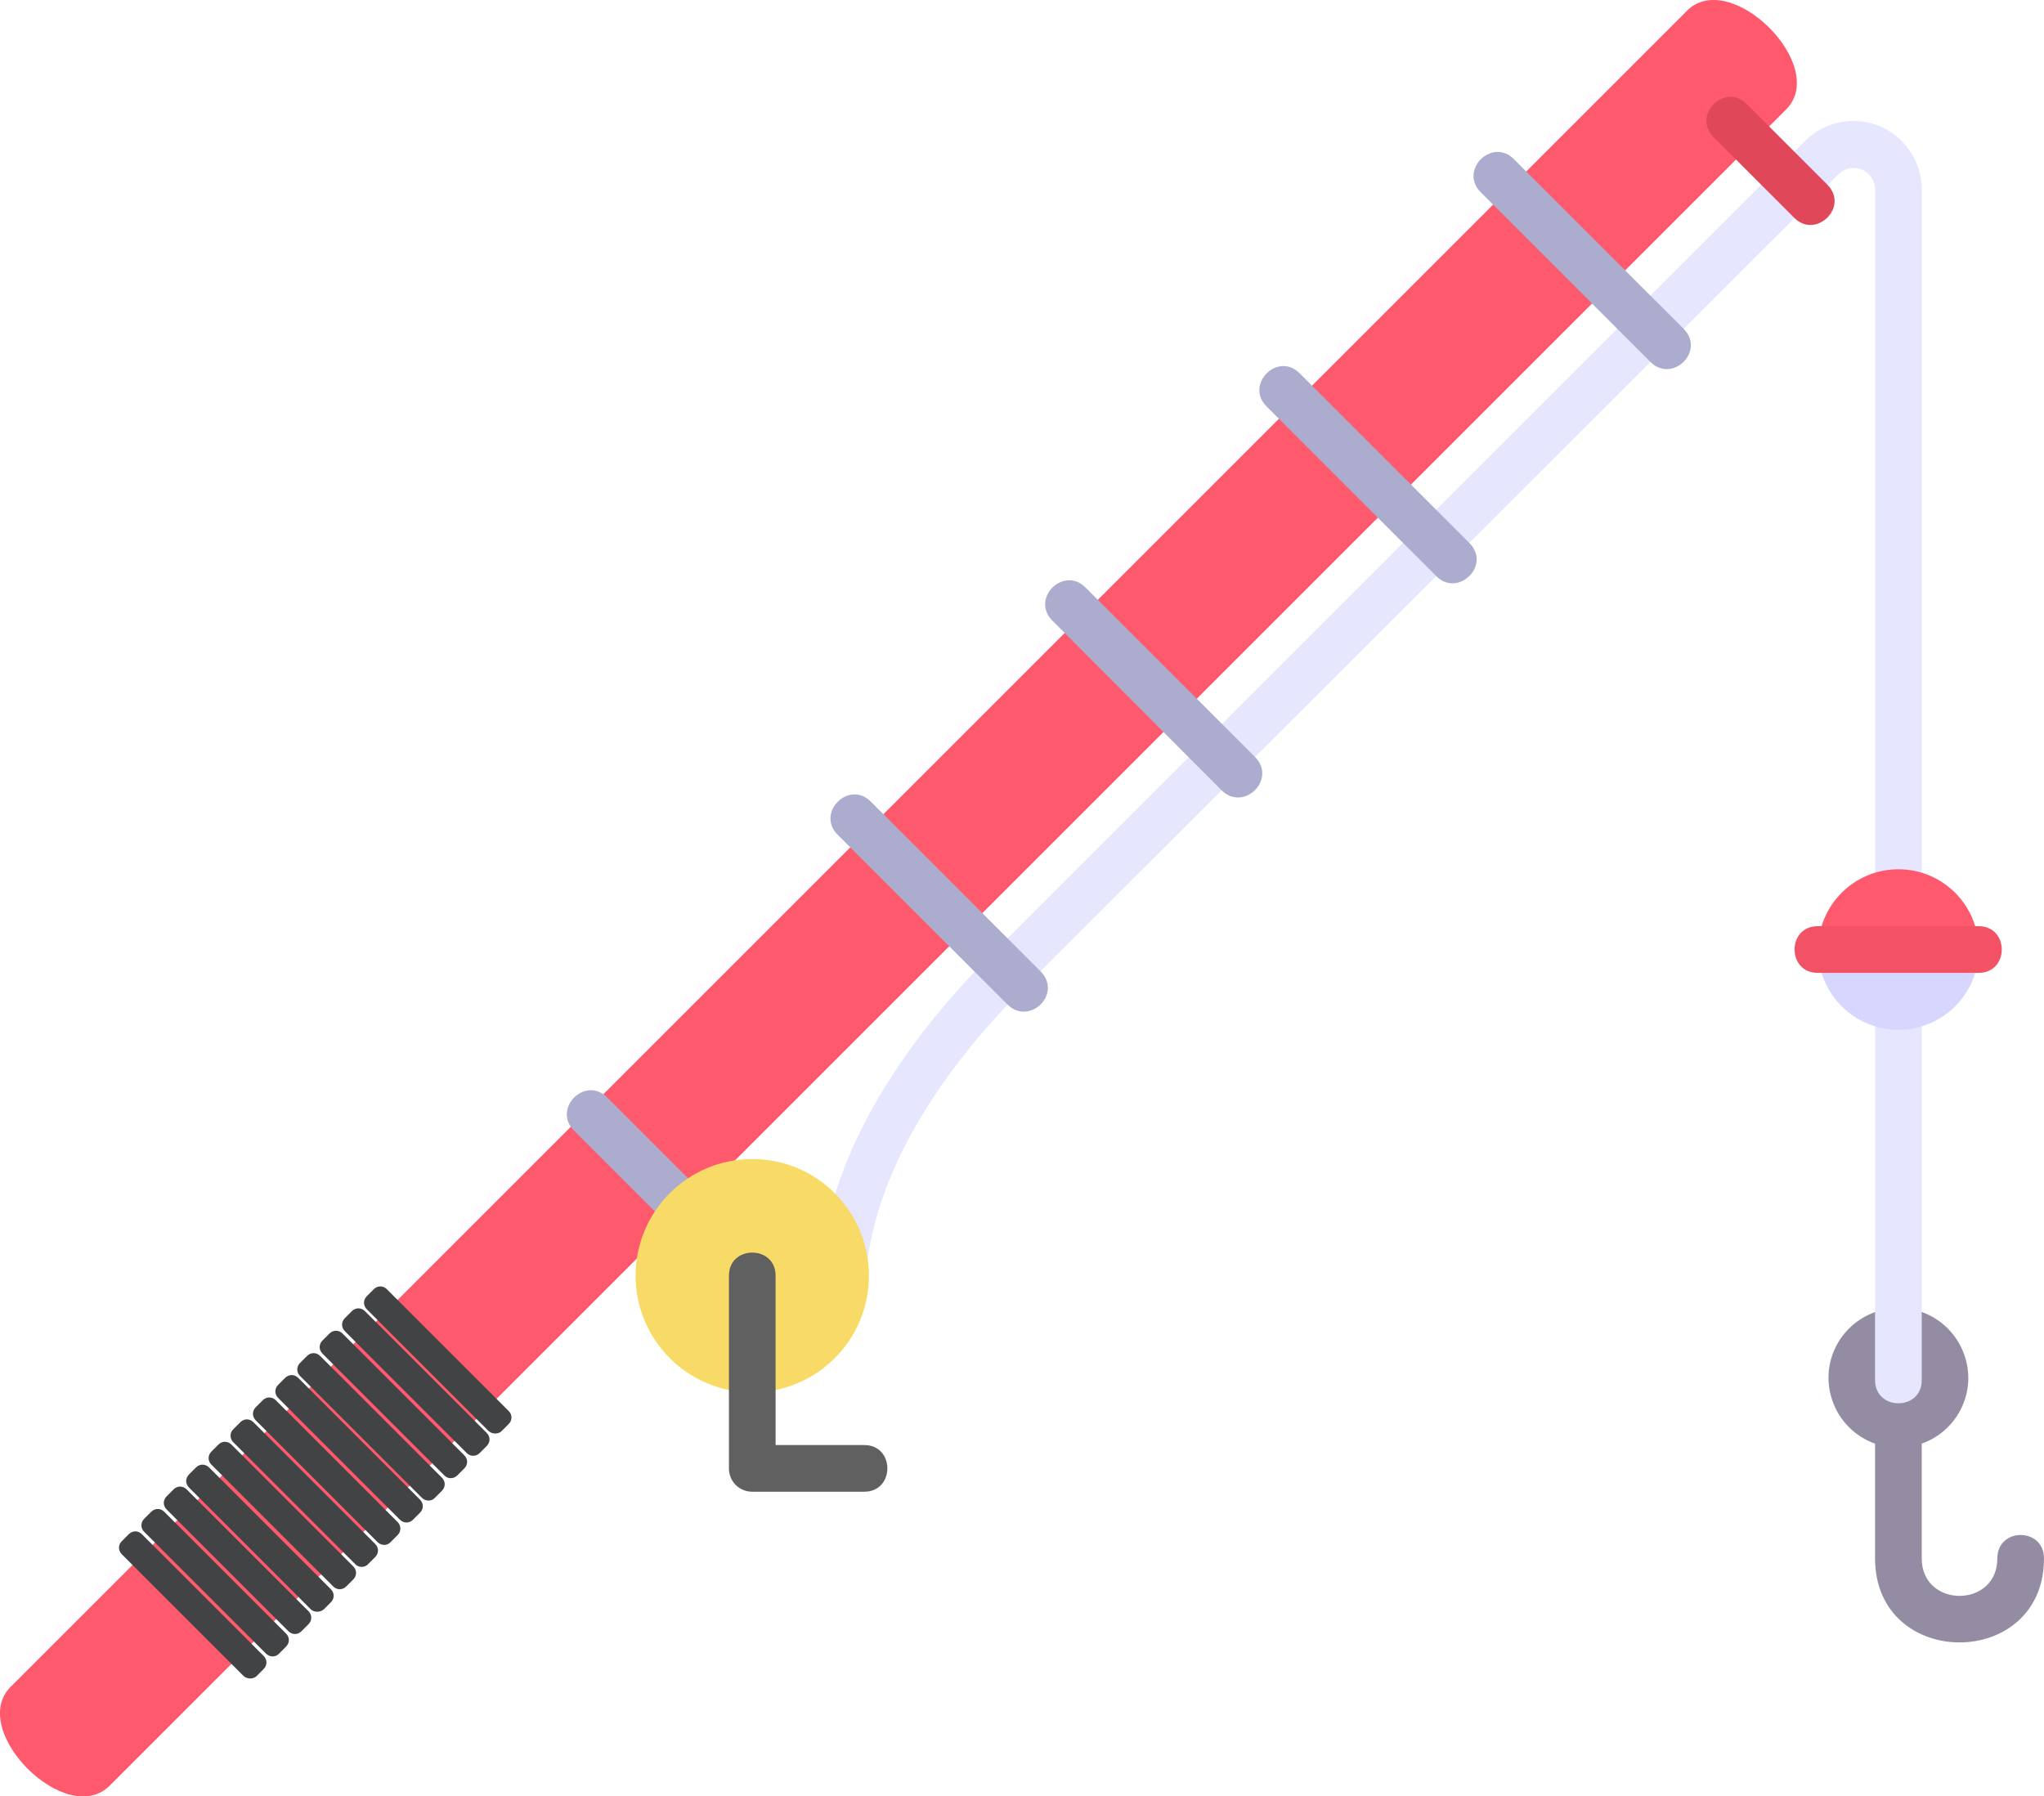 <svg viewBox="0 0 438 385" xmlns="http://www.w3.org/2000/svg"><path d="m428 334c0 10.7-16.2 10.7-16.2 0v-24.6c7.8-2.8 11.9-11.3 9.1-19.1s-11.3-11.9-19.1-9.1-11.9 11.3-9.1 19.1c1.5 4.3 4.9 7.6 9.1 9.1v24.6c0 24 36.2 24 36.2 0 0-6.7-10-6.7-10 0z" fill="#938ca3"/><path d="m175.6 273c2.1-28.2 21.2-52.8 37-68.6l174.2-174.2c5.7-5.7 15-5.7 20.7 0 2.7 2.7 4.3 6.5 4.3 10.4v255.2c0 6.6-10 6.6-10 0v-255.2c0-2.6-2.1-4.6-4.6-4.6-1.2 0-2.4.5-3.3 1.4l-174.3 174.1c-14.5 14.5-32.2 37.1-34.1 62.2z" fill="#e6e6ff"/><path d="m2.3 361.5 359.2-359.2c9.3-9.3 30.6 11.9 21.2 21.2l-359.2 359.2c-9.3 9.3-30.5-11.9-21.2-21.2z" fill="#ff596d"/><path d="m353.7 77.6-36.4-36.4c-4.7-4.7 2.4-11.8 7.1-7.1l36.4 36.4c4.7 4.8-2.5 11.7-7.1 7.1zm-137.8 137.7-36.4-36.4c-4.7-4.7 2.4-11.8 7.1-7.1l36.4 36.4c4.7 4.8-2.4 11.7-7.1 7.1zm45.9-45.9-36.3-36.4c-4.7-4.7 2.4-11.8 7.1-7.1l36.4 36.4c4.6 4.8-2.5 11.7-7.2 7.1zm46-45.9-36.4-36.4c-4.7-4.7 2.4-11.8 7.1-7.1l36.4 36.4c4.7 4.8-2.5 11.7-7.1 7.1zm-162.1 141.5-22.7-22.7c-4.7-4.7 2.4-11.8 7.1-7.1l22.7 22.7c4.7 4.7-2.4 11.8-7.1 7.1z" fill="#acaccf"/><circle cx="161.2" cy="273.4" fill="#f7db66" r="25"/><path d="m185.2 319.7h-24c-2.8 0-5-2.2-5-5v-41.3c0-6.6 10-6.6 10 0v36.3h19c6.6 0 6.6 10 0 10z" fill="#606060"/><path d="m384.5 46.7-17.3-17.3c-4.7-4.7 2.4-11.8 7.1-7.1l17.3 17.3c4.7 4.8-2.5 11.7-7.1 7.1z" fill="#e0485a"/><path d="m424 203.5c0-9.5-7.7-17.2-17.2-17.2s-17.2 7.7-17.2 17.2l17.2 9.6z" fill="#ff596d"/><path d="m424 203.5c0 9.5-7.7 17.2-17.2 17.2s-17.2-7.7-17.2-17.2z" fill="#d6d6ff"/><path d="m424 208.5h-34.5c-6.6 0-6.6-10 0-10h34.5c6.6 0 6.6 10 0 10z" fill="#f25264"/><g fill="#414344"><path d="m66.6 344.9-26.1-26.1c-.8-.8-.8-2 0-2.8l1.5-1.5c.8-.8 2-.8 2.8 0l26.1 26.1c.8.8.8 2 0 2.8l-1.5 1.5c-.8.7-2.1.7-2.8 0zm-4.8 4.7-26.1-26.1c-.8-.8-.8-2 0-2.8l1.5-1.5c.8-.8 2-.8 2.8 0l26.1 26.1c.8.8.8 2 0 2.8l-1.5 1.5c-.8.8-2 .8-2.8 0zm-4.8 4.8-26.1-26.1c-.8-.8-.8-2 0-2.8l1.5-1.5c.8-.8 2-.8 2.8 0l26.1 26.1c.8.8.8 2 0 2.8l-1.5 1.5c-.7.8-2 .8-2.8 0zm-4.8 4.8-26.1-26.1c-.8-.8-.8-2 0-2.8l1.5-1.5c.8-.8 2-.8 2.8 0l26.1 26.1c.8.8.8 2 0 2.8l-1.5 1.5c-.7.7-2 .7-2.8 0z"/><path d="m85.7 325.7-26.1-26.1c-.8-.8-.8-2 0-2.8l1.5-1.5c.8-.8 2-.8 2.8 0l26.1 26.1c.8.8.8 2 0 2.8l-1.5 1.5c-.8.8-2 .8-2.8 0zm-4.8 4.8-26.1-26.1c-.8-.8-.8-2 0-2.8l1.5-1.5c.8-.8 2-.8 2.8 0l26.1 26.1c.8.8.8 2 0 2.8l-1.5 1.5c-.7.8-2 .8-2.8 0zm-4.7 4.8-26.2-26.2c-.8-.8-.8-2 0-2.8l1.5-1.5c.8-.8 2-.8 2.8 0l26.1 26.1c.8.8.8 2 0 2.8l-1.5 1.5c-.7.8-2 .8-2.7.1zm-4.8 4.7-26.1-26.1c-.8-.8-.8-2 0-2.8l1.5-1.5c.8-.8 2-.8 2.8 0l26.1 26.1c.8.8.8 2 0 2.8l-1.5 1.5c-.8.8-2 .8-2.8 0z"/><path d="m104.7 306.7-26.1-26.1c-.8-.8-.8-2 0-2.8l1.5-1.5c.8-.8 2-.8 2.8 0l26.1 26.1c.8.8.8 2 0 2.8l-1.5 1.5c-.7.7-2 .7-2.8 0zm-4.7 4.7-26.1-26.1c-.8-.8-.8-2 0-2.8l1.5-1.5c.8-.8 2-.8 2.8 0l26.1 26.1c.8.8.8 2 0 2.8l-1.5 1.5c-.8.8-2 .8-2.8 0zm-4.8 4.8-26.1-26.1c-.8-.8-.8-2 0-2.8l1.5-1.5c.8-.8 2-.8 2.8 0l26.1 26.1c.8.8.8 2 0 2.8l-1.5 1.5c-.8.8-2 .8-2.8 0zm-4.8 4.8-26.1-26.1c-.8-.8-.8-2 0-2.8l1.5-1.5c.8-.8 2-.8 2.8 0l26.1 26.1c.8.8.8 2 0 2.8l-1.5 1.5c-.7.8-2 .8-2.8 0z"/></g></svg>
